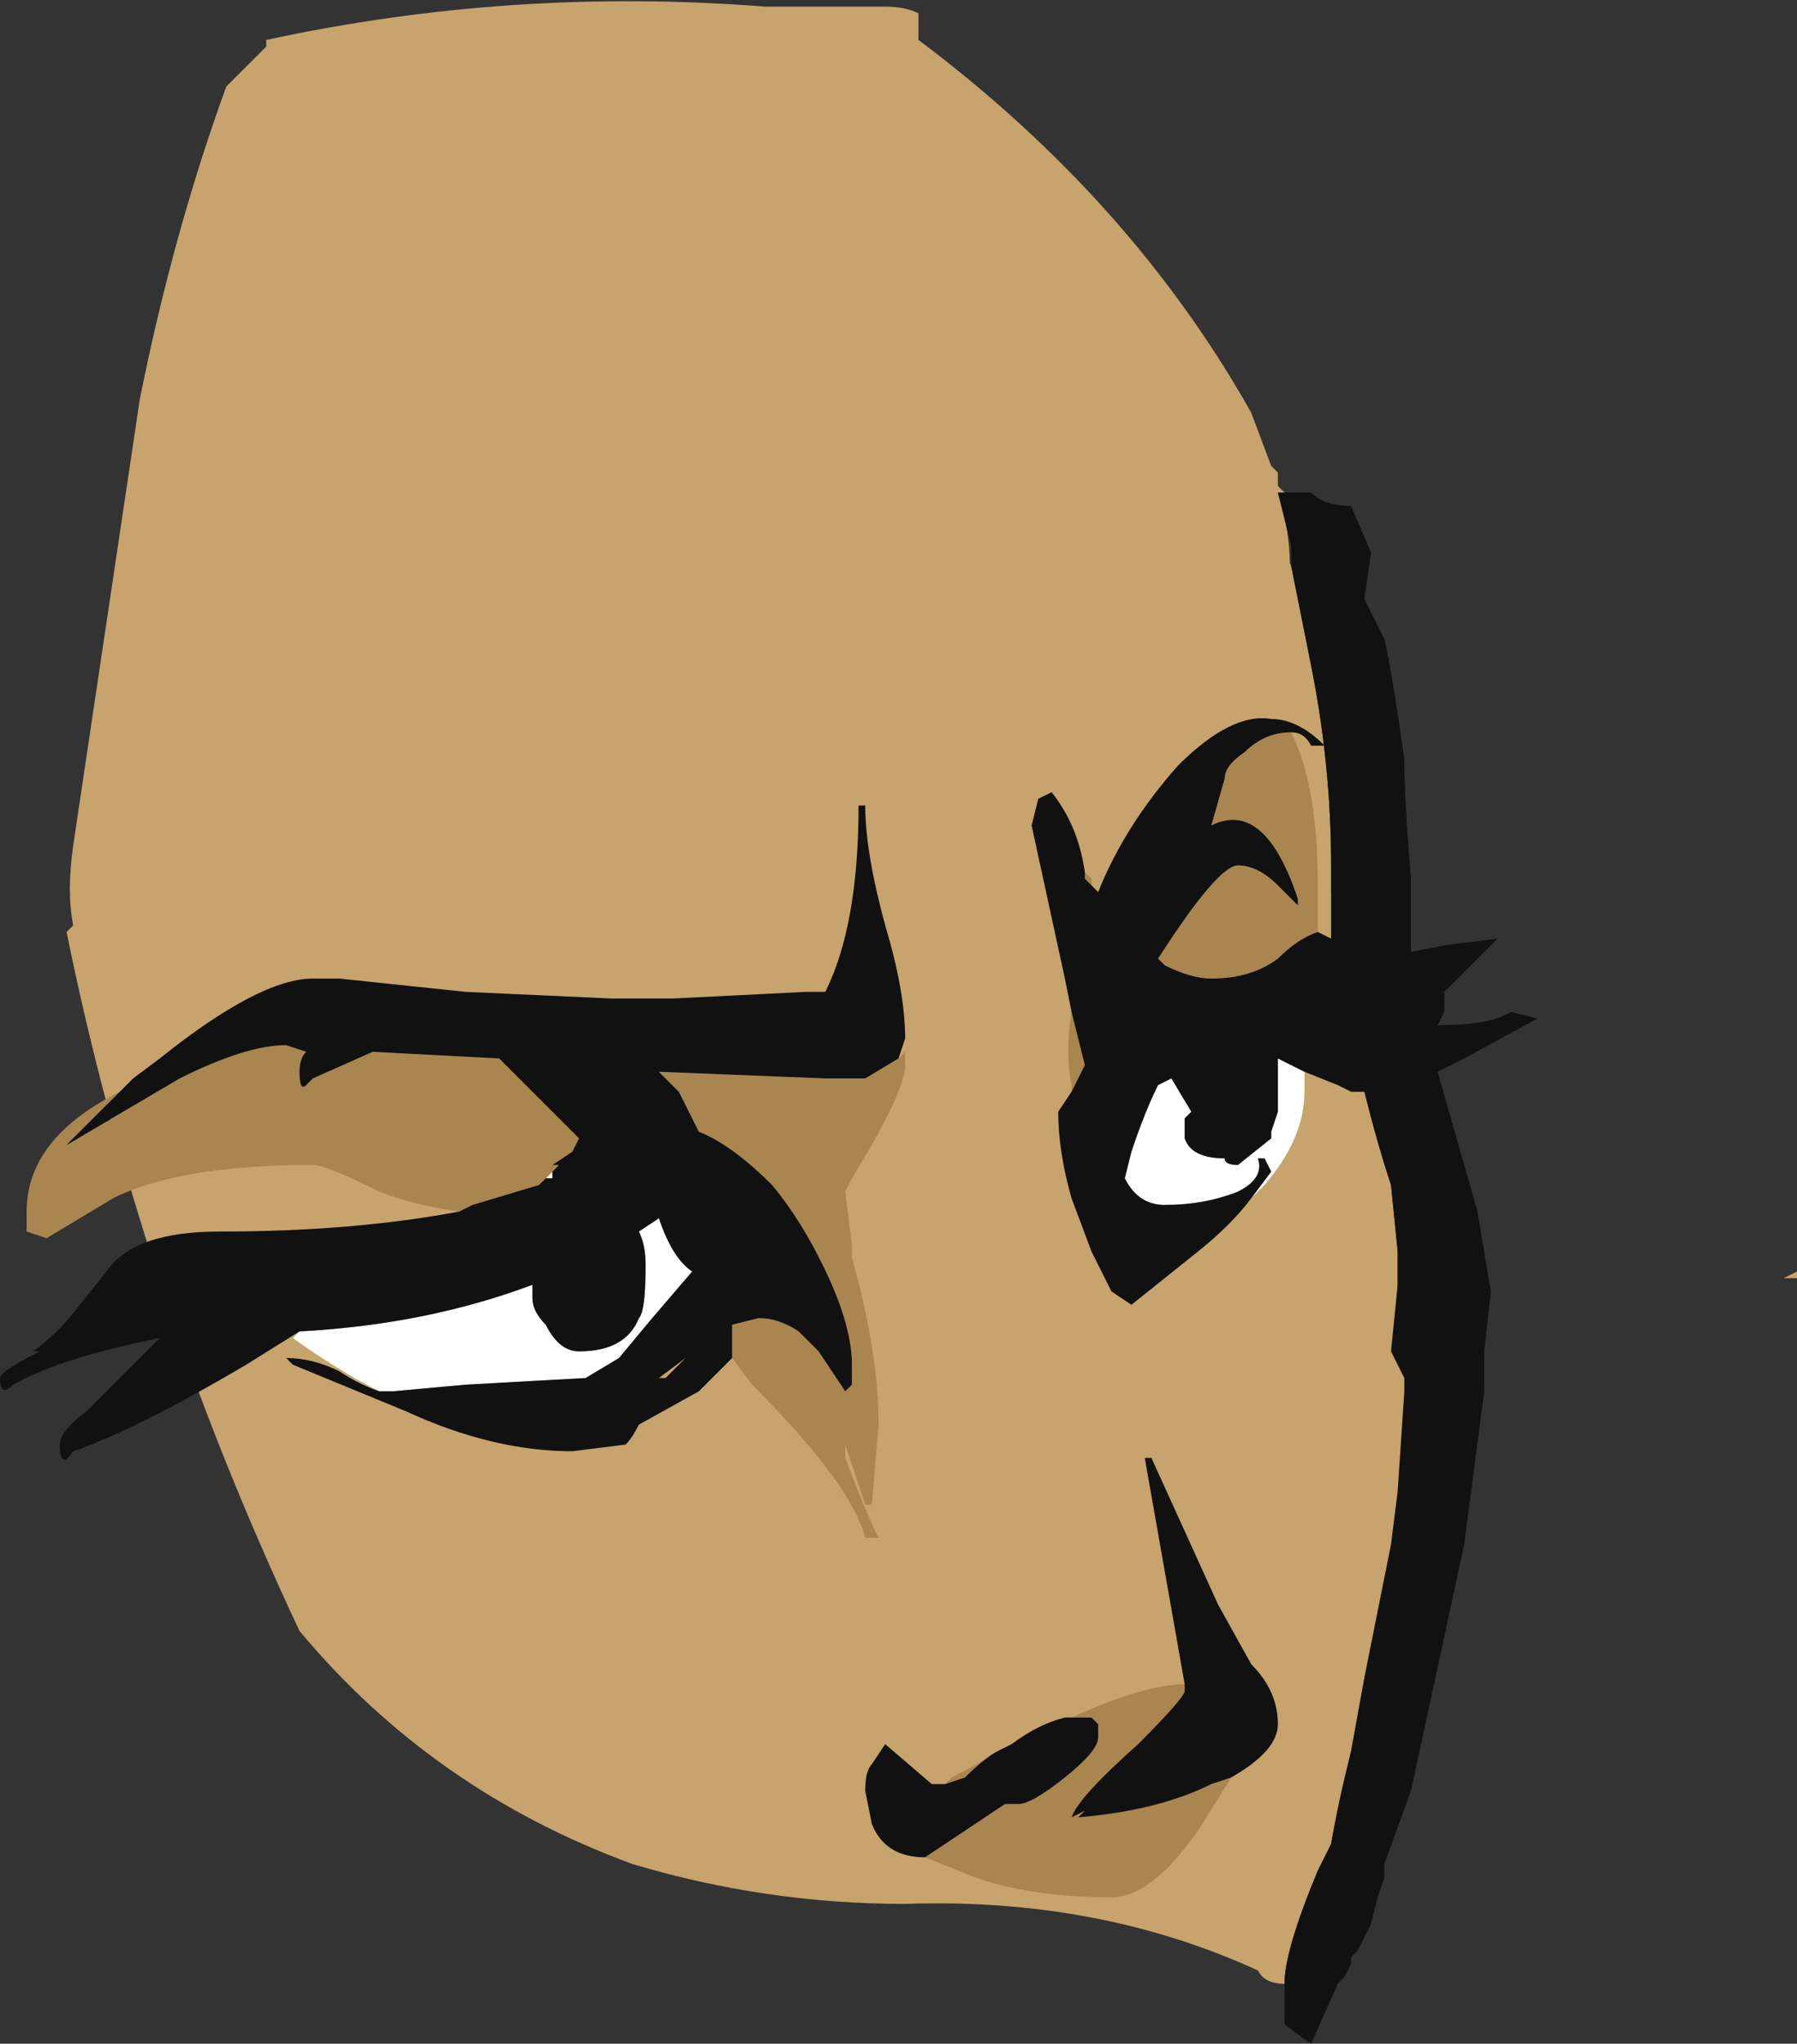 <?xml version="1.0" encoding="UTF-8" standalone="no"?>
<svg xmlns:ffdec="https://www.free-decompiler.com/flash" xmlns:xlink="http://www.w3.org/1999/xlink" ffdec:objectType="shape" height="15.35px" width="13.5px" xmlns="http://www.w3.org/2000/svg">
  <rect width="100%" height="100%" fill="#333333" stroke="none"/>
  <g transform="matrix(1.0, 0.0, 0.0, 1.0, 6.05, 9.7)">
    <path d="M0.85 -9.4 Q2.45 -8.2 3.35 -6.6 L3.5 -6.2 3.55 -6.15 3.55 -6.05 3.6 -6.0 3.55 -6.0 Q3.7 -5.55 3.6 -5.05 L4.65 1.15 4.35 2.55 Q4.05 3.6 3.95 4.15 L3.85 4.35 Q3.6 4.95 3.6 5.2 3.45 5.2 3.4 5.1 2.2 4.55 0.75 4.6 -0.3 4.6 -1.3 4.3 -2.8 3.75 -3.8 2.55 -5.0 0.0 -5.55 -2.7 L-5.5 -2.75 Q-5.55 -3.0 -5.5 -3.35 L-5.0 -6.7 Q-4.75 -7.95 -4.35 -9.05 L-4.05 -9.35 -4.05 -9.4 Q-2.2 -9.8 -0.3 -9.65 L0.6 -9.65 Q0.75 -9.65 0.85 -9.6 L0.85 -9.4 M-0.05 -9.05 L-0.05 -9.05" fill="#c7a36d" fill-rule="evenodd" stroke="none"/>
    <path d="M3.5 -4.3 L3.4 -4.6 Q3.3 -4.85 3.3 -5.2 3.3 -5.65 3.45 -5.65 3.55 -5.65 3.65 -5.45 L3.8 -4.7 Q3.95 -3.95 3.95 -3.2 L3.95 -2.65 3.85 -2.7 3.85 -3.05 Q3.85 -3.8 3.65 -4.2 3.75 -4.2 3.8 -4.1 L3.9 -4.1 Q3.7 -4.3 3.5 -4.3 M4.4 1.9 Q4.2 2.4 3.9 2.8 L3.8 2.55 Q3.75 2.35 3.75 2.25 L3.8 0.75 Q3.9 -0.55 3.9 -1.25 3.9 -1.45 4.0 -1.55 L4.1 -1.5 4.2 -1.5 Q4.3 -1.1 4.4 -0.8 L4.45 -0.3 4.45 -0.05 4.4 0.45 4.5 0.65 4.5 0.75 4.45 1.5 4.4 1.9 M7.45 -0.15 L7.45 -0.1 7.35 -0.1 7.45 -0.15" fill="#c7a36d" fill-rule="evenodd" stroke="none"/>
    <path d="M3.75 -1.65 L3.75 -1.5 Q3.75 -1.15 3.45 -0.8 L3.35 -0.7 3.5 -0.9 3.45 -1.0 3.4 -1.0 Q3.45 -0.85 3.25 -0.75 3.0 -0.65 2.7 -0.65 2.5 -0.65 2.4 -0.85 L2.45 -1.05 Q2.55 -1.35 2.65 -1.55 L2.75 -1.6 2.9 -1.35 2.85 -1.3 Q2.85 -1.2 2.85 -1.15 2.9 -1.0 3.15 -1.0 3.15 -0.95 3.25 -0.95 L3.5 -1.15 3.5 -1.2 3.55 -1.35 3.55 -1.75 3.75 -1.65 M-3.2 0.75 Q-3.5 0.6 -3.85 0.35 L-3.8 0.3 Q-2.85 0.25 -2.05 -0.05 L-2.05 0.05 Q-2.05 0.15 -1.95 0.25 -1.85 0.45 -1.7 0.45 -1.35 0.45 -1.25 0.2 -1.2 0.15 -1.2 -0.2 -1.2 -0.35 -1.25 -0.45 L-1.1 -0.55 Q-1.0 -0.25 -0.85 -0.15 L-1.15 0.2 -1.4 0.5 -1.65 0.65 -2.55 0.7 -3.1 0.75 -3.2 0.75 M-1.9 -0.9 L-1.9 -0.85 -1.95 -0.85 -1.9 -0.9" fill="#ffffff" fill-rule="evenodd" stroke="none"/>
    <path d="M2.0 -1.5 L2.0 -1.55 Q1.95 -1.8 2.0 -2.1 L2.1 -1.7 2.0 -1.5 M2.1 -3.15 L2.15 -3.1 2.15 -3.05 2.1 -3.1 2.1 -3.15 M3.65 -4.2 Q3.85 -3.8 3.85 -3.05 L3.85 -2.7 Q3.7 -2.65 3.55 -2.5 3.35 -2.35 3.05 -2.35 2.9 -2.35 2.7 -2.45 L2.65 -2.5 Q3.1 -3.2 3.25 -3.2 3.4 -3.2 3.55 -3.05 L3.7 -2.9 3.7 -2.95 Q3.45 -3.7 3.05 -3.5 L3.15 -3.85 Q3.15 -3.95 3.3 -4.05 3.45 -4.2 3.65 -4.2 M0.7 -1.75 L0.75 -1.8 0.75 -1.7 Q0.75 -1.5 0.35 -0.85 L0.3 -0.75 0.35 -0.35 0.35 -0.25 Q0.55 0.45 0.55 1.0 L0.5 1.6 0.45 1.6 0.3 1.15 0.3 1.25 Q0.45 1.65 0.55 1.85 L0.45 1.85 Q0.35 1.45 -0.4 0.7 L-0.55 0.5 -0.55 0.25 -0.35 0.2 Q-0.2 0.2 -0.05 0.3 L0.1 0.45 0.3 0.75 0.35 0.7 0.35 0.55 Q0.35 0.3 0.2 -0.05 0.0 -0.5 -0.25 -0.8 -0.55 -1.1 -0.8 -1.2 L-0.95 -1.5 -1.1 -1.65 0.15 -1.6 0.45 -1.6 0.7 -1.75 M-2.6 -0.6 Q-2.95 -0.65 -3.2 -0.75 -3.6 -0.95 -3.7 -0.95 -4.7 -0.95 -5.2 -0.7 L-5.7 -0.4 -5.85 -0.45 -5.85 -0.6 Q-5.85 -1.15 -5.15 -1.5 L-5.05 -1.6 -5.55 -1.1 -4.7 -1.6 Q-4.2 -1.85 -3.9 -1.85 L-3.75 -1.8 Q-3.8 -1.75 -3.8 -1.65 -3.8 -1.5 -3.75 -1.55 L-3.7 -1.6 -3.25 -1.8 -2.3 -1.75 -1.7 -1.15 -1.75 -1.05 -1.9 -0.95 -1.85 -0.95 -1.9 -0.9 -1.95 -0.85 -2.0 -0.8 -2.5 -0.65 -2.6 -0.6 M3.2 3.65 L2.95 4.05 Q2.6 4.55 2.3 4.55 1.6 4.55 1.15 4.35 L0.9 4.25 1.5 3.85 1.6 3.85 Q1.7 3.85 1.95 3.65 2.2 3.45 2.2 3.35 L2.2 3.25 2.15 3.2 1.95 3.2 2.0 3.2 Q2.55 2.95 2.85 2.95 L2.85 3.0 Q2.85 3.05 2.5 3.4 2.05 3.8 2.0 3.95 L2.1 3.9 2.05 3.95 Q2.65 3.9 3.05 3.7 L3.2 3.65 M1.05 3.7 L1.1 3.65 Q1.3 3.55 1.45 3.45 1.35 3.5 1.2 3.65 L1.05 3.7" fill="#a9854f" fill-rule="evenodd" stroke="none"/>
    <path d="M3.65 -5.45 L3.65 -5.6 3.55 -6.0 3.8 -6.0 Q3.9 -5.9 4.1 -5.9 L4.25 -5.55 4.2 -5.2 4.35 -4.9 Q4.4 -4.7 4.5 -4.0 4.5 -3.7 4.55 -3.1 L4.55 -2.55 4.8 -2.6 5.2 -2.65 4.8 -2.25 4.8 -2.1 4.75 -2.0 Q5.15 -2.0 5.3 -2.1 L5.5 -2.05 4.95 -1.75 4.75 -1.65 5.05 -0.6 5.15 0.0 5.1 0.45 5.1 0.75 4.95 1.9 4.55 3.75 4.35 4.3 4.35 4.4 4.3 4.55 4.25 4.75 4.15 4.95 4.1 5.0 4.1 5.05 4.05 5.15 4.0 5.2 3.8 5.65 Q3.65 5.55 3.6 5.5 L3.6 5.2 Q3.6 4.95 3.85 4.35 L3.95 4.15 Q4.0 3.85 4.1 3.45 L4.2 2.9 4.4 1.9 4.45 1.5 4.5 0.75 4.5 0.65 4.4 0.45 4.45 -0.05 4.45 -0.3 4.4 -0.8 Q4.3 -1.1 4.2 -1.5 L4.1 -1.5 4.0 -1.55 3.75 -1.65 3.55 -1.75 3.55 -1.35 3.5 -1.2 3.5 -1.15 3.25 -0.95 Q3.15 -0.95 3.15 -1.0 2.9 -1.0 2.85 -1.15 2.85 -1.2 2.85 -1.3 L2.9 -1.35 2.75 -1.6 2.65 -1.55 Q2.55 -1.35 2.45 -1.05 L2.4 -0.85 Q2.5 -0.65 2.7 -0.65 3.0 -0.65 3.25 -0.75 3.45 -0.85 3.4 -1.0 L3.45 -1.0 3.5 -0.9 3.35 -0.7 Q3.2 -0.5 2.95 -0.3 L2.45 0.1 2.3 0.0 2.15 -0.3 2.0 -0.7 Q1.9 -1.05 1.9 -1.35 L2.0 -1.5 2.1 -1.7 2.0 -2.1 1.95 -2.35 1.7 -3.5 1.75 -3.7 1.85 -3.75 Q2.05 -3.5 2.1 -3.15 L2.1 -3.1 2.15 -3.05 2.2 -3.0 Q2.4 -3.5 2.8 -3.95 3.2 -4.35 3.5 -4.3 3.7 -4.3 3.9 -4.1 L3.8 -4.1 Q3.75 -4.2 3.65 -4.2 3.45 -4.2 3.3 -4.05 3.15 -3.95 3.15 -3.85 L3.05 -3.5 Q3.45 -3.7 3.7 -2.95 L3.7 -2.9 3.55 -3.05 Q3.4 -3.2 3.25 -3.2 3.1 -3.2 2.65 -2.5 L2.7 -2.45 Q2.9 -2.35 3.05 -2.35 3.35 -2.35 3.55 -2.5 3.7 -2.65 3.85 -2.7 L3.95 -2.65 3.95 -3.2 Q3.95 -3.95 3.8 -4.7 L3.65 -5.45 M-5.05 -1.6 L-4.85 -1.75 Q-4.1 -2.35 -3.7 -2.35 L-3.5 -2.35 -2.55 -2.25 -1.45 -2.2 -1.0 -2.2 0.0 -2.25 0.15 -2.25 Q0.4 -2.75 0.4 -3.65 L0.45 -3.65 Q0.45 -3.3 0.6 -2.75 0.75 -2.25 0.75 -1.9 L0.7 -1.75 0.45 -1.6 0.15 -1.6 -1.1 -1.65 -0.95 -1.5 -0.8 -1.2 Q-0.55 -1.1 -0.25 -0.8 0.0 -0.5 0.2 -0.05 0.35 0.3 0.35 0.55 L0.35 0.7 0.3 0.75 0.1 0.45 -0.05 0.3 Q-0.2 0.2 -0.35 0.2 L-0.55 0.25 -0.55 0.5 Q-0.65 0.6 -0.8 0.75 L-1.25 1.0 Q-1.3 1.1 -1.35 1.15 L-1.75 1.2 Q-2.35 1.2 -3.0 0.9 L-3.85 0.55 -3.9 0.5 Q-3.7 0.5 -3.5 0.6 -3.35 0.7 -3.2 0.75 L-3.1 0.75 -2.55 0.7 -1.65 0.65 -1.4 0.5 -1.15 0.2 -0.85 -0.15 Q-1.0 -0.25 -1.1 -0.55 L-1.25 -0.45 Q-1.2 -0.35 -1.2 -0.2 -1.2 0.15 -1.25 0.2 -1.35 0.45 -1.7 0.45 -1.85 0.45 -1.95 0.25 -2.05 0.15 -2.05 0.05 L-2.05 -0.05 Q-2.85 0.25 -3.8 0.3 L-4.2 0.55 Q-5.05 1.05 -5.5 1.2 -5.6 1.35 -5.6 1.15 -5.6 1.05 -5.4 0.9 L-4.85 0.35 Q-5.6 0.5 -5.95 0.7 -6.05 0.8 -6.05 0.65 -6.05 0.6 -5.75 0.45 L-5.8 0.45 Q-5.6 0.3 -5.45 0.1 L-5.25 -0.15 Q-5.05 -0.45 -4.4 -0.45 -3.4 -0.45 -2.6 -0.6 L-2.5 -0.65 -2.0 -0.8 -1.95 -0.85 -1.9 -0.85 -1.9 -0.9 -1.85 -0.95 -1.9 -0.95 -1.75 -1.05 -1.7 -1.15 -2.3 -1.75 -3.25 -1.8 -3.7 -1.6 -3.75 -1.55 Q-3.8 -1.5 -3.8 -1.65 -3.8 -1.75 -3.75 -1.8 L-3.9 -1.85 Q-4.2 -1.85 -4.7 -1.6 L-5.55 -1.1 -5.05 -1.6 M2.85 2.95 L2.55 1.25 2.6 1.25 3.1 2.35 3.35 2.8 Q3.55 3.0 3.55 3.25 3.55 3.45 3.2 3.65 L3.05 3.7 Q2.65 3.9 2.05 3.95 L2.1 3.9 2.0 3.95 Q2.05 3.8 2.5 3.4 2.85 3.05 2.85 3.0 L2.85 2.95 M0.9 4.25 Q0.6 4.25 0.5 4.0 L0.45 3.75 Q0.45 3.6 0.5 3.55 L0.6 3.4 0.95 3.7 1.05 3.7 1.2 3.65 Q1.35 3.5 1.45 3.45 L1.55 3.4 Q1.75 3.25 1.95 3.2 L2.15 3.2 2.2 3.25 2.2 3.35 Q2.2 3.45 1.95 3.65 1.7 3.85 1.6 3.85 L1.5 3.85 0.9 4.25 M-0.75 0.35 L-1.05 0.65 -1.1 0.65 -0.9 0.5 -0.75 0.35 M-1.2 0.8 L-1.2 0.8" fill="#111111" fill-rule="evenodd" stroke="none"/>
  </g>
</svg>
